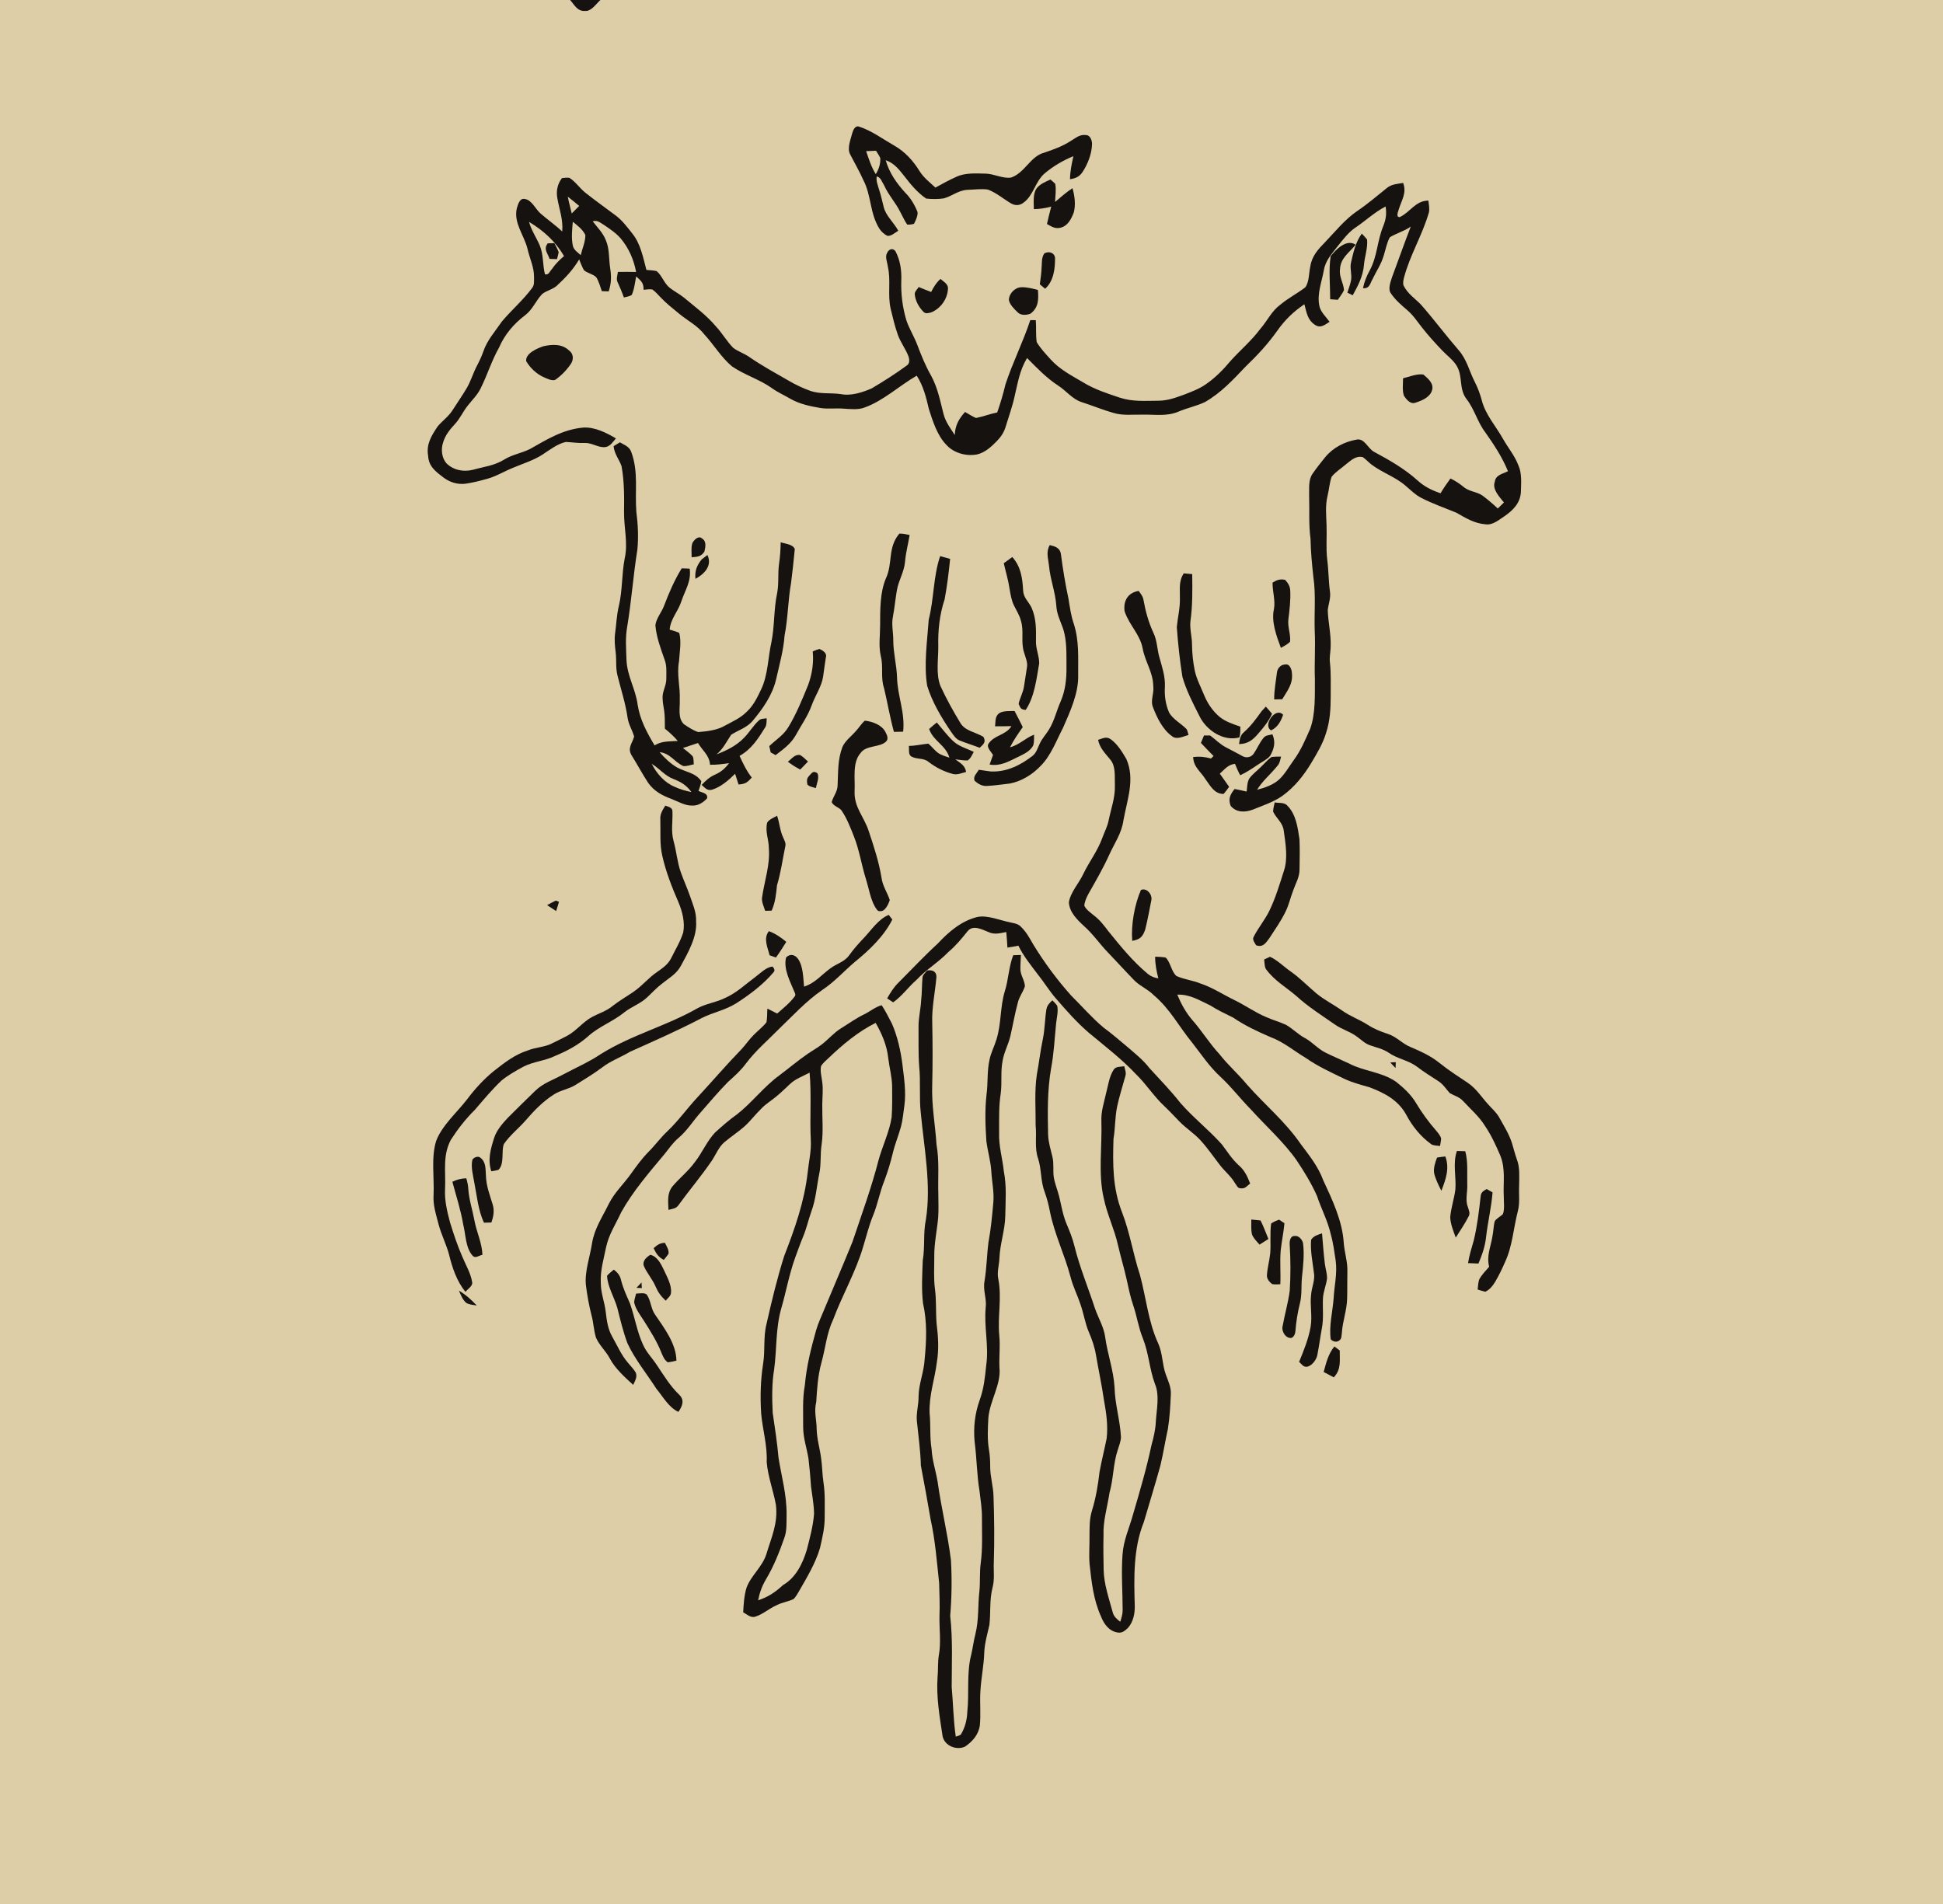 <?xml version="1.0" encoding="UTF-8" standalone="no"?>
<!DOCTYPE svg PUBLIC "-//W3C//DTD SVG 1.1//EN" "http://www.w3.org/Graphics/SVG/1.1/DTD/svg11.dtd">
<svg xmlns="http://www.w3.org/2000/svg" version="1.1" viewBox="0 0 1010 990" width="1010.0pt" height="990.0pt">
<path d="M 0.00 0.00 L 296.33 0.00 C 298.57 2.50 300.10 5.99 304.02 5.69 C 307.35 6.11 309.90 1.95 312.12 0.00 L 1010.00 0.00 L 1010.00 990.00 L 0.00 990.00 L 0.00 0.00 Z" fill="#ddcea7" />
<path d="M 296.33 0.00 L 312.12 0.00 C 309.90 1.95 307.35 6.11 304.02 5.69 C 300.10 5.99 298.57 2.50 296.33 0.00 Z" fill="#16120f" />
<path d="M 446.73 65.89 C 453.11 67.95 458.99 72.35 464.79 75.65 C 470.36 78.82 474.63 83.49 477.97 88.91 C 480.20 92.47 483.24 94.71 486.25 97.53 C 489.83 95.54 493.44 93.55 497.18 91.89 C 501.82 89.74 507.27 90.17 512.28 90.26 C 516.69 90.30 521.32 93.02 525.61 92.29 C 532.82 89.78 535.56 81.30 542.70 79.40 C 547.52 77.77 552.23 76.11 556.53 73.31 C 559.21 71.75 561.25 69.72 564.59 70.23 C 566.78 70.26 567.71 73.17 567.65 74.98 C 567.51 80.04 565.43 85.33 562.65 89.53 C 560.98 91.97 559.06 92.70 556.20 93.18 C 556.26 89.09 557.06 85.16 557.98 81.19 C 552.69 83.35 547.51 86.36 543.14 90.05 C 538.17 94.14 537.25 101.62 532.09 105.31 C 530.18 106.86 527.75 107.02 525.64 105.78 C 521.87 103.63 517.92 100.16 513.46 98.53 C 510.05 98.06 506.43 98.58 502.98 98.68 C 498.11 98.91 495.02 101.91 490.62 103.13 C 487.95 103.57 484.13 103.56 481.43 103.22 C 477.09 100.32 473.40 95.89 470.24 91.77 C 467.38 88.22 464.94 84.82 460.40 83.29 C 462.28 89.92 466.13 95.35 470.74 100.37 C 473.47 103.09 475.58 106.71 476.96 110.28 C 477.13 112.26 476.00 114.60 475.11 116.34 C 473.97 116.71 472.78 116.82 471.58 116.75 C 470.17 114.72 469.16 112.39 467.98 110.22 C 465.57 105.31 461.80 101.37 459.58 96.34 C 458.52 94.80 457.81 91.98 455.72 91.76 C 455.33 94.13 456.37 96.49 457.03 98.77 C 457.98 101.60 458.55 104.52 459.31 107.40 C 460.37 112.14 464.52 115.49 466.94 119.95 C 465.30 120.91 463.28 122.85 461.29 122.61 C 459.64 121.83 458.23 120.46 457.18 118.99 C 452.04 110.81 453.07 101.83 448.76 93.58 C 446.74 89.02 444.22 84.74 441.95 80.31 C 440.21 77.12 442.17 72.64 442.96 69.38 C 443.44 67.71 444.49 64.95 446.73 65.89 Z" fill="#16120f" />
<path d="M 450.23 78.58 C 451.94 78.50 453.65 78.43 455.37 78.36 C 456.14 79.61 457.01 80.85 457.59 82.20 C 457.76 85.08 456.80 88.11 455.23 90.51 C 452.94 86.89 451.61 82.60 450.23 78.58 Z" fill="#ddcea7" />
<path d="M 292.07 92.63 C 293.40 92.39 294.71 92.32 295.98 92.43 C 299.23 94.49 301.47 98.01 304.53 100.39 C 309.63 104.39 314.90 108.18 320.10 112.06 C 323.44 114.54 326.07 118.09 328.64 121.34 C 332.96 126.63 334.29 133.81 336.01 140.32 C 337.77 140.51 339.62 140.51 341.34 140.95 C 344.12 143.22 345.30 147.47 348.21 149.68 C 350.51 151.46 353.12 152.79 355.40 154.61 C 361.28 159.52 367.29 163.90 372.26 169.81 C 375.47 173.28 377.84 177.47 381.13 180.83 C 383.64 182.73 386.79 183.69 389.39 185.51 C 395.98 190.09 402.96 193.86 409.90 197.87 C 413.54 200.00 417.38 201.83 421.35 203.24 C 426.32 204.93 431.53 204.13 436.95 204.86 C 442.30 205.95 448.25 204.04 453.12 201.90 C 459.19 198.33 465.55 194.27 471.22 190.11 C 472.91 189.08 472.81 187.19 472.33 185.50 C 470.88 181.50 468.13 178.05 466.68 173.97 C 465.14 169.60 464.08 165.05 462.99 160.56 C 461.29 153.12 463.19 146.07 461.52 138.61 C 461.28 136.42 459.87 133.44 461.17 131.46 C 461.98 129.54 463.97 128.73 465.44 130.54 C 467.99 135.33 468.72 140.60 468.50 145.99 C 468.28 152.90 469.15 159.77 471.11 166.41 C 472.60 170.89 475.20 174.95 476.86 179.39 C 478.92 184.82 481.06 190.14 483.95 195.19 C 487.45 201.58 488.65 208.18 490.43 215.09 C 491.51 219.40 493.97 222.49 496.30 226.14 C 496.51 221.18 498.39 217.77 501.65 214.16 C 503.53 215.21 505.36 216.47 507.35 217.30 C 511.05 216.55 514.63 215.17 518.36 214.42 C 520.07 209.57 521.48 204.72 522.69 199.72 C 526.43 188.34 531.83 177.75 535.56 166.41 C 536.51 166.42 537.46 166.43 538.41 166.44 C 538.76 170.21 538.32 174.13 538.90 177.84 C 540.84 181.14 543.62 184.03 546.17 186.87 C 550.92 192.13 557.03 195.23 563.06 198.79 C 568.83 202.36 575.60 204.56 582.02 206.70 C 588.74 208.92 595.10 208.35 602.05 208.32 C 606.83 208.32 611.03 206.79 615.46 205.17 C 619.45 203.61 623.33 202.22 626.86 199.74 C 631.73 196.37 635.86 192.19 639.64 187.65 C 644.69 182.01 650.47 177.22 655.03 171.09 C 658.99 166.52 660.88 161.86 665.54 158.38 C 669.59 155.01 674.27 152.59 678.44 149.44 C 680.60 146.70 680.34 141.77 681.13 138.45 C 681.93 133.09 685.22 129.55 688.85 125.84 C 694.07 120.39 699.18 113.95 705.74 109.53 C 711.11 105.91 715.89 101.73 720.90 97.75 C 723.35 95.72 726.36 95.60 729.38 95.10 C 731.30 100.27 728.68 103.85 727.17 108.63 C 726.90 109.84 725.35 112.86 727.59 112.88 C 733.36 110.09 735.58 104.44 742.49 104.26 C 742.72 106.24 743.19 108.45 742.77 110.42 C 739.31 122.39 732.88 132.59 729.75 144.58 C 729.49 145.78 729.15 147.28 729.61 148.45 C 731.74 152.75 735.46 155.07 738.65 158.37 C 745.39 166.04 751.45 174.22 758.14 181.93 C 762.58 186.98 763.65 192.78 766.64 198.60 C 768.21 201.66 769.34 204.78 770.25 208.09 C 772.13 215.51 777.48 221.41 781.20 227.99 C 783.87 232.81 787.35 236.76 789.32 242.00 C 791.20 246.16 790.69 251.51 790.58 256.01 C 790.15 261.61 786.48 265.30 782.10 268.32 C 779.15 270.24 775.93 273.12 772.20 272.56 C 766.32 272.09 761.95 269.32 757.01 266.52 C 750.84 263.97 744.54 261.80 738.58 258.71 C 735.52 257.08 733.24 254.70 730.61 252.50 C 725.40 247.92 718.35 245.67 712.73 241.35 C 711.25 240.18 709.97 238.72 708.42 237.64 C 704.65 236.76 702.21 239.44 699.48 241.51 C 697.09 243.58 694.14 245.39 692.18 247.89 C 691.10 251.00 690.89 254.46 690.10 257.67 C 688.83 262.88 689.40 267.73 689.56 273.00 C 689.79 279.09 689.19 284.95 689.92 291.03 C 690.64 296.50 690.58 302.02 691.33 307.50 C 691.83 310.96 690.58 313.81 690.18 317.16 C 690.37 323.37 691.93 329.66 691.70 336.01 C 691.67 338.86 690.98 341.54 691.31 344.31 C 691.96 350.26 691.68 355.99 691.72 362.03 C 691.71 368.54 691.37 374.78 689.32 381.02 C 687.60 386.74 684.57 391.65 681.54 396.76 C 677.56 403.34 672.85 409.21 666.58 413.75 C 662.10 416.90 656.45 418.76 651.38 420.82 C 647.39 422.40 642.70 422.53 639.73 418.94 C 638.32 415.33 639.46 412.97 641.79 410.15 C 643.88 410.56 645.95 411.01 648.02 411.50 C 648.33 409.32 648.24 406.59 649.43 404.68 C 650.98 402.55 653.23 400.85 655.11 399.01 C 657.06 397.20 658.83 395.01 661.01 393.50 C 662.64 393.35 664.28 393.29 665.92 393.32 C 665.45 395.05 665.30 396.69 664.06 398.08 C 660.54 402.49 656.42 405.70 653.45 410.56 C 657.54 409.49 661.89 408.04 665.05 405.09 C 667.94 402.34 670.07 398.54 672.41 395.29 C 676.09 390.34 678.64 384.38 681.10 378.73 C 683.92 370.84 683.43 361.29 683.50 353.00 C 683.18 344.66 683.84 336.33 683.41 327.99 C 683.09 318.76 684.07 309.18 682.73 300.16 C 681.99 293.46 681.37 286.80 681.23 280.06 C 680.22 272.69 680.76 265.43 680.51 258.00 C 680.65 254.05 679.93 249.61 682.33 246.21 C 684.36 243.29 686.58 240.47 688.82 237.71 C 692.92 232.73 698.83 229.64 705.13 228.54 C 709.23 227.62 710.99 233.09 714.19 234.85 C 722.30 239.23 730.20 243.71 737.08 249.94 C 740.48 253.03 744.50 254.98 748.82 256.42 C 750.39 253.76 752.15 251.23 753.97 248.74 C 756.49 249.92 758.66 251.39 760.81 253.14 C 763.93 255.77 767.92 255.50 771.02 257.93 C 773.64 259.94 776.18 262.06 778.56 264.35 C 779.63 263.30 780.70 262.26 781.77 261.22 C 779.53 258.41 775.54 254.36 777.01 250.45 C 777.51 246.79 781.09 246.42 783.86 244.96 C 780.96 237.81 776.55 231.07 772.10 224.79 C 768.00 219.44 766.51 212.85 762.36 207.50 C 758.19 202.03 760.54 196.04 757.33 190.38 C 755.54 187.24 752.25 184.89 749.75 182.27 C 746.15 178.47 742.64 174.67 739.41 170.55 C 736.84 167.35 734.85 164.12 731.72 161.42 C 728.40 158.53 725.19 155.89 722.76 152.13 C 721.49 149.92 722.92 146.29 723.62 144.04 C 726.90 135.31 729.96 126.48 733.34 117.79 C 729.96 120.21 725.90 121.21 722.44 123.36 C 720.86 126.27 720.26 129.81 719.25 132.95 C 717.93 137.42 715.49 140.85 713.52 145.01 C 712.08 147.45 712.06 150.07 708.50 149.83 C 709.19 146.41 710.43 143.43 712.10 140.39 C 716.04 132.96 715.84 125.23 719.08 117.42 C 720.51 113.84 720.80 111.11 720.27 107.34 C 714.39 110.37 709.75 114.88 704.29 118.51 C 700.92 120.84 698.22 124.43 695.65 127.60 C 692.46 131.82 689.00 135.20 688.12 140.65 C 686.99 146.80 684.65 152.56 685.74 158.58 C 686.18 161.95 689.21 164.61 691.14 167.28 C 688.67 168.86 686.37 170.88 683.46 168.81 C 679.56 166.19 679.17 162.34 678.04 158.16 C 672.51 161.87 667.81 166.40 664.00 171.87 C 659.18 178.68 653.54 184.78 647.52 190.54 C 640.87 197.51 634.82 204.14 626.33 209.03 C 621.93 211.10 617.10 212.07 612.62 213.98 C 606.37 216.59 600.59 215.41 594.00 215.55 C 588.69 215.43 583.84 216.17 578.80 214.66 C 573.21 213.09 567.84 210.83 562.30 209.06 C 557.37 207.49 554.45 203.29 549.89 200.34 C 543.82 196.35 538.96 191.24 533.89 186.12 C 530.06 192.39 529.07 199.01 527.41 206.03 C 526.26 211.33 524.38 216.44 522.81 221.66 C 521.93 224.65 520.41 227.02 518.25 229.23 C 515.33 232.22 511.97 235.36 507.76 236.26 C 502.16 237.28 495.67 235.50 491.84 231.15 C 487.17 226.33 484.87 218.95 482.85 212.68 C 481.44 206.56 479.97 200.64 476.53 195.29 C 467.35 200.59 459.19 208.36 449.40 211.85 C 446.07 213.17 441.82 212.63 438.31 212.42 C 434.19 212.11 430.41 212.74 426.33 212.08 C 421.08 211.18 415.51 210.01 410.87 207.32 C 407.62 205.40 404.26 203.96 401.21 201.75 C 394.84 197.21 386.94 194.90 380.52 190.47 C 374.95 185.87 371.07 179.18 366.11 173.83 C 362.43 169.13 357.52 166.80 353.02 163.08 C 349.69 160.32 346.38 157.77 343.41 154.61 C 342.01 153.22 340.69 151.54 339.03 150.46 C 337.57 150.25 336.01 150.52 334.54 150.64 C 334.64 147.00 333.17 145.96 330.70 143.70 C 330.04 146.88 329.74 150.45 328.34 153.41 C 327.03 154.08 325.70 154.31 324.29 154.64 C 323.41 151.99 322.28 149.47 321.14 146.94 C 320.17 145.05 320.93 143.32 321.22 141.35 C 324.37 141.28 327.51 141.35 330.66 141.38 C 329.47 135.04 326.91 129.10 322.79 124.12 C 320.38 121.26 317.14 119.09 314.06 117.00 C 312.07 115.84 310.57 114.26 308.10 115.06 C 310.63 118.36 313.35 120.93 314.92 124.85 C 316.97 129.65 316.35 134.29 317.23 139.76 C 317.86 143.99 317.74 147.41 316.41 151.48 C 315.22 151.44 314.03 151.40 312.84 151.36 C 311.99 148.96 311.30 146.31 309.95 144.14 C 308.30 142.44 305.44 142.05 303.60 140.53 C 302.52 138.78 301.87 136.74 301.05 134.86 C 297.95 140.12 293.94 144.40 289.48 148.51 C 287.26 150.51 284.09 151.05 281.86 152.82 C 278.47 156.33 277.01 160.78 272.99 163.86 C 267.07 168.34 262.35 173.87 259.39 180.73 C 255.55 187.51 253.32 194.93 249.86 201.87 C 248.11 205.44 245.48 207.86 243.08 210.94 C 240.64 214.00 239.16 217.57 236.46 220.46 C 233.80 223.35 231.42 226.25 230.30 230.11 C 229.14 233.64 229.61 238.07 232.12 240.91 C 235.78 244.45 241.00 245.46 245.86 244.21 C 251.63 242.60 256.95 242.09 262.11 238.90 C 266.35 236.25 271.21 235.61 275.60 233.36 C 284.58 228.29 292.67 223.21 303.28 222.27 C 309.12 221.91 315.27 225.00 320.17 227.90 C 318.65 229.61 317.32 231.95 314.88 232.38 C 311.26 232.99 307.91 230.19 304.22 230.29 C 300.82 230.44 297.53 229.93 294.16 229.75 C 289.87 230.65 285.71 233.90 282.09 236.25 C 277.57 239.26 271.90 240.97 266.86 243.11 C 262.25 244.92 258.21 247.52 253.40 248.87 C 249.63 249.94 245.77 250.93 241.89 251.47 C 237.84 251.95 234.01 250.76 230.73 248.40 C 226.67 245.27 222.82 242.61 222.55 236.97 C 221.47 230.94 224.32 226.40 227.52 221.65 C 230.01 218.70 233.08 216.62 235.20 213.30 C 237.65 209.45 240.28 205.71 242.60 201.78 C 244.79 198.04 245.90 193.98 247.92 190.16 C 249.19 187.74 250.35 185.27 251.26 182.68 C 253.16 176.93 257.47 172.16 260.97 167.03 C 265.95 161.14 271.98 155.96 276.58 149.74 C 277.93 148.06 277.53 146.05 277.60 144.02 C 277.66 138.91 275.37 134.52 274.18 129.27 C 272.44 122.26 266.93 115.91 268.63 108.38 C 269.20 106.42 270.16 102.68 272.90 103.47 C 276.38 103.90 278.46 108.84 280.99 111.00 C 284.65 114.21 288.69 116.97 292.24 120.35 C 292.83 114.12 290.67 108.78 289.67 102.77 C 289.06 99.08 289.84 95.64 292.07 92.63 Z" fill="#16120f" />
<path d="M 546.00 93.33 C 546.91 94.02 547.76 94.77 548.54 95.59 C 549.11 98.60 548.55 101.94 548.44 104.99 C 551.42 102.53 554.21 99.92 557.50 97.84 C 558.64 101.81 559.24 106.41 558.17 110.45 C 556.82 113.99 554.98 117.63 550.91 118.46 C 548.24 118.97 546.42 117.67 544.22 116.44 C 544.93 113.42 545.65 110.39 546.45 107.39 C 543.41 108.23 540.58 108.66 537.41 108.72 C 537.40 105.37 536.84 101.04 538.73 98.09 C 540.35 95.79 543.52 94.45 546.00 93.33 Z" fill="#16120f" />
<path d="M 295.14 102.25 C 297.16 103.76 299.12 105.43 301.07 107.05 C 299.78 108.35 298.49 109.65 297.20 110.96 C 296.50 108.06 295.71 105.17 295.14 102.25 Z" fill="#ddcea7" />
<path d="M 274.99 115.36 C 282.43 119.78 288.83 125.58 293.18 133.13 C 290.80 135.15 288.63 137.32 286.86 139.90 C 285.70 141.11 285.27 143.11 283.27 142.58 C 282.00 137.60 282.61 132.51 280.56 127.56 C 278.76 123.42 276.23 119.77 274.99 115.36 Z" fill="#ddcea7" />
<path d="M 297.75 115.30 C 300.21 117.24 302.86 119.26 304.27 122.14 C 304.35 125.57 302.67 129.28 301.86 132.63 C 300.33 131.24 298.34 129.99 297.80 127.89 C 296.91 123.87 297.39 119.37 297.75 115.30 Z" fill="#ddcea7" />
<path d="M 707.87 121.45 C 708.84 122.42 709.76 123.44 710.63 124.50 C 711.09 128.85 709.34 133.43 709.00 137.80 C 708.50 143.62 705.93 148.50 703.16 153.51 C 702.24 153.05 701.31 152.59 700.39 152.14 C 701.08 150.00 701.88 147.84 702.31 145.64 C 702.82 142.61 701.58 139.39 702.28 136.47 C 703.55 131.13 704.58 126.00 707.87 121.45 Z" fill="#16120f" />
<path d="M 284.74 126.49 C 285.89 126.46 287.03 126.43 288.18 126.41 C 288.95 127.94 289.81 129.46 290.41 131.06 C 290.18 132.29 289.89 133.51 289.53 134.71 C 288.25 134.67 286.96 134.63 285.68 134.58 C 284.67 131.52 282.34 129.55 284.74 126.49 Z" fill="#16120f" />
<path d="M 704.69 127.21 C 701.34 131.36 696.73 134.20 696.55 140.04 C 696.03 144.05 698.38 147.08 698.63 150.84 C 697.78 152.61 696.54 154.24 695.42 155.85 C 694.10 155.75 692.78 155.66 691.45 155.56 C 691.46 148.18 690.59 140.44 691.70 133.15 C 694.49 129.66 699.90 124.06 704.69 127.21 Z" fill="#16120f" />
<path d="M 548.43 134.00 C 548.48 139.57 547.73 146.21 543.26 150.10 C 542.35 149.32 541.43 148.56 540.51 147.79 C 540.91 144.87 541.34 141.96 541.44 139.00 C 541.66 136.39 541.34 134.09 542.81 131.77 C 545.05 130.48 548.00 131.15 548.43 134.00 Z" fill="#16120f" />
<path d="M 488.90 145.00 C 490.46 146.48 492.99 147.62 492.76 150.12 C 492.53 155.42 488.97 160.40 484.05 162.40 C 482.57 162.75 481.10 163.33 479.93 162.00 C 477.60 159.63 475.77 156.32 475.51 152.97 C 475.38 151.60 476.89 150.34 477.54 149.20 C 479.69 150.08 481.83 150.98 484.02 151.79 C 485.31 149.23 486.72 146.91 488.90 145.00 Z" fill="#16120f" />
<path d="M 531.03 149.32 C 533.95 149.25 536.73 150.01 539.52 150.72 C 539.92 155.59 539.90 159.90 535.64 163.08 C 533.51 163.86 530.54 164.11 528.87 162.23 C 527.13 160.57 524.91 158.39 524.43 155.96 C 524.49 152.57 527.60 149.35 531.03 149.32 Z" fill="#16120f" />
<path d="M 282.57 179.96 C 287.19 178.97 292.15 178.69 295.80 182.20 C 298.09 183.79 298.27 186.79 296.84 189.02 C 294.74 192.22 291.67 195.38 288.50 197.53 C 286.60 198.00 284.42 196.86 282.72 196.11 C 278.98 194.54 275.50 191.17 273.51 187.73 C 273.08 183.63 279.43 181.00 282.57 179.96 Z" fill="#16120f" />
<path d="M 739.89 194.70 C 742.27 196.78 745.48 199.30 744.39 202.88 C 743.42 206.45 739.00 208.37 735.76 209.33 C 733.23 210.39 731.00 207.59 729.78 205.73 C 728.83 202.95 729.34 199.55 729.33 196.64 C 732.59 195.87 736.55 194.18 739.89 194.70 Z" fill="#16120f" />
<path d="M 322.23 229.94 C 324.66 231.41 327.16 232.11 328.17 235.03 C 331.98 245.49 329.94 255.02 330.78 266.03 C 331.62 272.52 331.95 279.18 331.32 285.70 C 329.18 299.01 328.25 312.47 326.03 325.78 C 324.96 331.63 325.50 337.09 325.65 343.00 C 326.00 351.55 330.38 358.09 331.47 366.41 C 332.68 374.21 336.28 380.82 340.26 387.49 C 344.18 385.07 347.95 385.53 352.32 385.18 C 350.29 382.81 348.03 380.74 345.61 378.79 C 345.59 375.62 345.67 372.27 345.20 369.13 C 344.78 366.44 344.19 363.84 344.51 361.08 C 345.02 358.14 346.41 355.75 346.36 352.67 C 346.37 349.45 346.65 346.26 345.57 343.21 C 343.54 337.41 341.16 331.17 340.68 325.01 C 341.09 321.51 343.94 318.25 345.18 314.93 C 347.74 308.19 350.57 301.61 354.36 295.45 C 355.74 295.50 357.12 295.55 358.50 295.60 C 359.46 302.21 356.14 306.69 354.15 312.68 C 352.35 318.16 348.61 321.58 348.10 327.31 C 349.75 327.84 351.52 328.24 353.08 329.01 C 354.32 333.60 353.24 339.13 352.96 343.84 C 351.68 350.70 353.67 357.02 353.35 363.91 C 353.54 368.09 352.18 373.24 355.51 376.48 C 357.78 377.99 360.33 379.74 362.93 380.56 C 367.64 380.21 372.85 379.58 376.97 377.16 C 380.94 375.00 384.78 373.36 388.05 370.12 C 391.65 366.82 393.61 362.66 395.68 358.32 C 399.27 350.82 399.24 341.51 400.99 333.84 C 402.71 325.39 402.15 316.80 403.96 308.40 C 404.96 303.25 404.24 298.18 404.97 293.05 C 405.51 289.36 405.76 285.63 405.81 281.90 C 408.14 282.73 412.16 282.87 413.14 285.44 C 412.57 291.25 411.98 297.14 411.22 302.94 C 409.60 312.05 409.63 321.27 407.83 330.37 C 407.28 338.17 405.12 345.57 403.43 353.17 C 401.43 361.57 396.47 368.49 391.02 375.02 C 387.83 378.49 383.80 379.54 380.04 381.98 C 377.66 385.60 375.90 389.28 372.49 392.16 C 377.78 390.09 382.65 387.77 386.67 383.64 C 389.52 380.80 391.54 377.17 394.50 374.50 C 395.54 373.49 397.17 373.65 398.54 373.39 C 398.42 374.84 398.62 376.71 397.84 377.99 C 394.19 383.88 390.67 389.47 384.43 392.95 C 386.25 396.92 388.05 400.73 390.77 404.20 C 388.51 406.78 387.43 407.56 383.91 407.83 C 383.28 405.98 382.69 404.12 382.12 402.25 C 378.78 405.58 374.56 409.25 369.98 410.57 C 367.43 411.12 366.47 409.50 364.74 408.04 C 366.81 405.82 368.89 403.89 371.72 402.68 C 374.91 401.25 376.88 399.52 378.98 396.73 C 375.69 397.20 372.43 397.64 369.09 397.56 C 368.73 392.56 365.24 390.30 362.82 386.26 C 360.22 387.12 357.61 387.97 355.01 388.84 C 356.66 390.23 358.54 391.48 359.99 393.08 C 360.72 394.22 360.46 396.02 360.65 397.34 C 358.89 397.65 356.94 398.45 355.15 398.22 C 350.41 396.02 348.43 391.61 342.86 391.01 C 345.45 394.02 348.44 396.90 351.88 398.93 C 356.28 401.35 361.46 401.64 364.55 406.09 C 364.32 407.80 363.66 409.51 363.10 411.14 C 365.00 412.20 368.03 412.16 367.57 415.01 C 365.65 417.08 362.98 418.91 360.04 418.77 C 356.22 418.97 352.57 416.70 349.05 415.33 C 344.21 413.56 340.01 411.29 336.96 407.01 C 333.91 402.38 331.32 397.43 328.36 392.73 C 325.99 388.84 328.62 386.58 329.63 382.92 C 328.71 379.53 326.72 376.67 326.23 373.08 C 325.15 365.66 322.86 358.65 321.04 351.41 C 319.92 347.22 320.57 343.43 320.03 339.05 C 319.63 335.81 319.31 332.62 319.72 329.36 C 320.41 324.54 320.53 319.72 321.70 314.97 C 323.62 306.81 323.13 298.56 324.73 290.30 C 326.52 282.24 324.32 274.72 324.38 266.03 C 324.51 258.01 324.51 250.23 323.08 242.29 C 321.77 238.69 319.33 235.95 318.96 231.94 C 320.05 231.27 321.14 230.61 322.23 229.94 Z" fill="#16120f" />
<path d="M 467.51 277.39 C 469.32 277.33 471.09 277.76 472.84 278.12 C 472.10 282.77 470.84 287.27 470.46 291.98 C 469.99 297.41 467.12 301.59 466.21 306.89 C 465.42 311.37 465.04 315.91 464.18 320.39 C 463.29 324.74 464.37 328.62 464.34 332.98 C 464.35 339.40 466.07 345.62 466.29 352.05 C 466.50 361.82 470.59 370.43 469.46 380.36 C 467.86 380.39 466.27 380.43 464.68 380.47 C 462.61 372.95 461.34 365.32 459.55 357.76 C 457.64 352.21 459.31 346.73 457.85 341.07 C 456.63 335.58 457.51 330.58 457.50 325.02 C 457.53 317.23 457.38 308.03 460.48 300.74 C 464.22 292.78 461.27 284.76 467.51 277.39 Z" fill="#16120f" />
<path d="M 364.82 279.85 C 367.39 281.34 366.73 284.37 366.15 286.77 C 364.40 289.44 362.45 289.46 359.51 289.69 C 359.56 287.33 359.15 284.61 359.90 282.35 C 360.67 280.77 363.08 278.26 364.82 279.85 Z" fill="#16120f" />
<path d="M 545.68 283.37 C 548.43 284.01 551.02 284.79 551.47 288.00 C 552.48 295.76 553.74 303.49 555.39 311.15 C 556.14 315.56 556.66 319.95 558.15 324.21 C 561.05 333.26 560.38 341.71 560.45 351.04 C 560.69 360.39 556.25 369.95 552.56 378.39 C 549.12 384.99 546.27 392.81 541.05 398.04 C 536.82 402.56 531.06 406.15 524.95 407.32 C 520.98 407.73 517.02 408.40 513.04 408.57 C 510.49 408.77 508.45 407.50 506.61 405.89 C 505.70 403.56 507.75 402.08 508.78 400.16 C 510.90 400.45 513.01 400.82 515.14 401.07 C 523.45 401.36 530.51 397.78 536.90 392.81 C 538.79 391.19 539.47 388.67 540.52 386.49 C 541.65 383.95 543.73 381.80 545.19 379.39 C 548.11 374.73 549.06 369.78 551.36 364.61 C 553.77 359.00 554.43 353.05 554.37 346.99 C 554.29 340.14 554.74 332.90 552.44 326.31 C 551.01 322.47 549.28 318.95 549.08 314.78 C 548.57 307.70 545.91 301.12 545.29 294.09 C 544.90 290.23 543.59 287.03 545.68 283.37 Z" fill="#16120f" />
<path d="M 367.73 288.51 C 370.39 294.13 366.10 298.40 361.51 300.92 C 361.07 296.86 362.21 293.92 364.75 290.80 C 365.73 290.03 366.73 289.27 367.73 288.51 Z" fill="#16120f" />
<path d="M 488.70 289.11 C 490.44 289.56 492.17 290.03 493.89 290.54 C 493.18 297.53 492.33 304.67 491.03 311.57 C 488.39 319.48 487.53 327.70 487.74 336.00 C 487.80 342.54 486.41 350.43 488.85 356.61 C 491.90 363.23 495.46 369.67 499.25 375.89 C 501.71 380.04 507.28 380.65 511.15 383.03 C 512.77 385.69 511.15 386.99 509.26 388.74 C 505.89 387.44 502.43 386.38 499.08 385.05 C 496.84 384.25 495.71 382.25 494.38 380.42 C 489.40 373.10 484.61 365.08 481.98 356.59 C 480.13 345.71 482.01 333.14 482.77 322.09 C 485.52 311.31 485.12 299.58 488.70 289.11 Z" fill="#16120f" />
<path d="M 526.20 289.57 C 530.70 294.56 531.49 300.58 531.84 307.03 C 532.06 310.87 534.69 312.68 536.26 315.99 C 538.69 321.61 538.58 327.10 538.51 333.06 C 538.32 337.13 540.23 340.91 540.19 344.88 C 538.81 352.75 537.77 362.27 533.17 369.06 C 530.57 368.84 530.41 368.07 529.50 365.87 C 530.15 362.79 531.82 360.06 532.28 356.89 C 532.76 353.45 533.41 350.04 533.87 346.60 C 534.23 344.24 533.02 341.64 532.39 339.37 C 530.48 333.89 532.40 328.41 530.72 322.79 C 529.99 319.84 528.41 317.50 527.10 314.81 C 525.74 312.07 525.28 308.92 524.75 305.92 C 524.10 301.44 522.77 297.21 521.78 292.79 C 523.25 291.70 524.72 290.63 526.20 289.57 Z" fill="#16120f" />
<path d="M 615.34 298.06 C 616.80 298.19 618.27 298.32 619.73 298.45 C 619.84 306.63 619.94 314.95 618.79 323.07 C 618.38 327.01 619.62 331.00 619.63 335.00 C 619.67 339.58 620.14 344.12 621.05 348.60 C 621.99 353.00 624.24 357.21 625.93 361.38 C 627.74 365.79 630.45 369.76 634.14 372.81 C 637.24 375.27 641.09 376.45 644.76 377.76 C 644.74 379.68 644.83 381.50 644.23 383.36 C 635.90 385.56 627.08 379.65 623.50 372.27 C 620.22 365.80 616.59 358.80 614.62 351.80 C 613.28 343.20 612.33 334.65 611.72 325.98 C 612.20 320.92 613.45 316.19 613.33 311.02 C 613.43 306.33 612.59 302.22 615.34 298.06 Z" fill="#16120f" />
<path d="M 668.02 301.44 C 669.49 302.99 670.61 304.80 670.68 306.99 C 670.94 312.06 670.33 316.99 669.72 322.01 C 669.24 326.02 671.05 329.76 670.57 333.65 C 669.28 334.97 667.42 335.88 665.83 336.80 C 663.56 330.72 660.72 323.11 662.22 316.60 C 663.04 312.06 661.44 307.69 661.50 302.87 C 663.68 301.51 665.43 300.85 668.02 301.44 Z" fill="#16120f" />
<path d="M 591.91 307.20 C 593.03 308.73 594.17 310.11 594.44 312.05 C 595.47 317.83 597.03 323.48 599.50 328.82 C 601.56 333.05 601.41 337.34 602.69 341.78 C 604.10 346.88 605.73 351.50 605.53 356.88 C 605.23 361.56 605.85 366.16 607.74 370.48 C 609.71 373.95 614.18 376.27 616.86 379.12 C 617.34 380.03 617.52 381.12 617.80 382.11 C 615.11 382.75 611.68 384.77 609.19 382.68 C 604.46 379.33 601.47 373.21 599.43 367.92 C 597.79 364.11 599.99 360.94 599.49 356.63 C 599.32 349.29 595.26 344.07 593.97 337.10 C 592.57 329.68 587.06 325.12 584.60 317.84 C 583.79 312.45 586.29 308.05 591.91 307.20 Z" fill="#16120f" />
<path d="M 425.98 337.36 C 427.71 338.12 430.05 339.57 429.29 341.78 C 428.73 345.08 428.38 348.40 427.87 351.70 C 427.10 356.90 423.81 361.47 421.96 366.58 C 419.88 372.38 416.42 377.03 413.50 382.43 C 410.92 386.87 407.13 389.50 403.16 392.55 C 402.31 392.08 401.47 391.61 400.62 391.14 C 400.37 390.04 400.12 388.95 399.87 387.86 C 403.50 384.43 407.37 382.10 409.80 377.99 C 413.91 371.26 417.05 363.52 420.03 356.24 C 422.11 350.60 423.07 344.63 422.47 338.63 C 423.62 338.11 424.79 337.69 425.98 337.36 Z" fill="#16120f" />
<path d="M 667.99 345.45 C 670.46 344.88 671.52 348.15 671.56 350.06 C 672.17 355.53 669.14 359.09 666.54 363.50 C 665.14 363.53 663.74 363.57 662.34 363.59 C 662.32 358.77 663.22 354.11 663.82 349.33 C 664.17 347.26 665.82 345.49 667.99 345.45 Z" fill="#16120f" />
<path d="M 527.37 369.61 C 528.88 372.36 530.24 375.18 531.64 377.99 C 529.27 381.39 526.89 384.74 525.03 388.47 C 529.86 387.26 533.00 383.66 537.52 381.92 C 537.47 383.70 537.62 385.64 537.14 387.36 C 535.54 390.71 531.88 392.12 528.77 393.70 C 524.03 395.97 519.87 398.42 514.41 397.44 C 514.99 395.78 515.58 394.13 516.18 392.48 C 515.34 390.96 512.75 388.58 513.76 386.77 C 516.80 381.98 522.66 382.40 525.78 377.48 C 522.94 377.50 520.10 377.62 517.26 377.57 C 517.58 374.96 517.08 372.39 519.52 370.67 C 521.75 369.41 524.87 369.70 527.37 369.61 Z" fill="#16120f" />
<path d="M 657.99 367.33 C 659.10 368.55 660.18 369.79 661.23 371.07 C 659.51 374.90 656.93 378.07 654.19 381.20 C 651.37 384.56 648.73 386.75 644.07 386.81 C 644.44 384.32 644.63 382.26 646.69 380.56 C 650.30 377.36 652.97 373.67 655.75 369.78 C 656.49 368.96 657.23 368.14 657.99 367.33 Z" fill="#16120f" />
<path d="M 666.99 371.57 C 665.73 375.10 664.27 377.91 660.80 379.69 C 656.18 377.39 662.94 367.20 666.99 371.57 Z" fill="#16120f" />
<path d="M 449.58 374.64 C 453.44 375.07 458.40 376.83 460.27 380.54 C 461.05 382.06 462.08 384.14 460.54 385.54 C 457.23 388.68 450.24 387.29 447.35 391.45 C 442.91 396.45 444.60 404.91 444.23 411.21 C 443.89 419.80 449.16 424.50 451.61 432.15 C 454.27 440.13 456.89 448.06 458.24 456.38 C 458.81 460.64 461.24 463.95 462.52 467.91 C 461.80 470.04 460.05 474.17 457.23 473.64 C 456.13 473.90 455.36 472.09 454.81 471.36 C 452.41 467.15 451.66 461.83 450.19 457.18 C 447.75 449.46 446.79 442.10 443.80 434.61 C 442.01 430.07 440.08 425.07 437.25 421.07 C 435.96 419.67 432.83 418.77 432.35 416.90 C 433.21 413.75 435.40 411.58 435.41 408.09 C 435.73 401.27 435.41 395.01 437.85 388.46 C 439.19 385.17 442.70 382.63 444.98 379.95 C 446.56 378.25 447.80 376.12 449.58 374.64 Z" fill="#16120f" />
<path d="M 486.97 375.58 C 489.78 378.83 492.47 382.50 495.62 385.39 C 498.41 388.01 502.73 389.20 506.18 390.86 C 505.20 392.55 504.66 394.22 502.98 395.33 C 500.86 395.36 498.69 394.99 496.58 394.74 C 499.16 396.72 501.59 397.74 502.21 401.29 C 499.91 401.87 497.57 402.99 495.18 402.31 C 490.66 401.12 486.50 398.99 482.79 396.16 C 480.02 393.79 476.75 394.96 473.64 393.22 C 472.05 392.16 472.65 389.44 472.45 387.76 C 475.90 387.75 479.19 386.90 482.58 386.58 C 484.31 388.05 485.82 390.10 487.68 391.44 C 489.37 392.62 491.58 393.23 493.51 393.88 C 491.61 387.27 485.09 385.27 482.98 378.95 C 484.27 377.78 485.61 376.67 486.97 375.58 Z" fill="#16120f" />
<path d="M 625.87 382.33 C 626.93 382.32 627.99 382.33 629.05 382.34 C 631.89 384.47 634.18 386.92 637.38 388.57 C 640.20 390.03 643.01 391.51 645.79 393.03 C 647.77 394.20 650.36 393.75 651.67 391.81 C 653.44 389.30 654.66 386.19 656.69 383.73 C 657.92 382.06 659.60 382.29 661.43 381.73 C 663.18 385.97 662.35 389.20 660.17 393.01 C 658.57 394.86 656.08 396.00 654.07 397.38 C 651.03 399.43 648.04 401.47 644.68 403.01 C 643.62 401.09 642.77 399.10 641.96 397.07 C 638.36 397.48 636.60 399.95 634.07 402.18 C 635.68 404.47 637.33 406.73 638.91 409.03 C 637.99 410.30 637.09 411.58 636.03 412.74 C 631.18 412.71 629.18 408.52 626.67 405.14 C 624.11 400.98 620.38 398.81 620.23 393.53 C 623.59 393.17 626.27 393.43 629.51 394.32 C 629.95 393.89 630.39 393.45 630.82 393.02 C 628.60 390.77 626.40 388.51 624.24 386.20 C 624.79 384.91 625.33 383.62 625.87 382.33 Z" fill="#16120f" />
<path d="M 577.38 384.31 C 580.88 386.81 583.39 390.96 585.52 394.64 C 590.11 405.15 585.88 415.82 583.99 426.41 C 583.02 433.30 579.37 438.23 576.59 444.37 C 573.46 451.32 569.57 458.00 565.81 464.63 C 564.80 466.50 563.80 468.66 563.64 470.81 C 564.59 472.97 567.09 474.57 568.84 476.07 C 571.76 478.29 573.89 481.12 576.08 484.01 C 582.58 492.03 588.72 499.66 596.69 506.32 C 598.33 507.65 600.07 508.28 602.13 508.62 C 601.19 504.89 600.41 501.21 600.47 497.34 C 602.27 497.42 604.16 497.45 605.93 497.79 C 608.51 500.25 608.88 505.21 611.61 507.42 C 615.59 509.18 620.03 509.64 624.07 511.29 C 630.32 513.38 635.62 516.95 641.49 519.80 C 647.25 522.59 652.63 526.46 658.47 528.86 C 661.75 530.32 665.25 531.25 668.50 532.77 C 671.94 534.73 674.68 537.68 678.21 539.57 C 682.19 541.72 685.01 545.25 689.06 547.23 C 693.11 549.26 697.32 550.99 701.42 552.94 C 708.95 556.94 718.10 557.13 725.73 562.39 C 729.68 565.51 733.64 569.19 736.18 573.58 C 739.17 578.55 742.59 583.24 746.40 587.60 C 747.39 588.87 748.84 590.36 749.14 591.99 C 749.04 593.25 748.75 594.51 748.53 595.76 C 747.10 595.51 745.29 595.61 744.01 594.85 C 738.41 590.78 734.07 585.42 730.87 579.30 C 726.62 571.75 719.56 568.12 711.75 565.18 C 707.35 563.93 702.98 562.78 698.83 560.84 C 691.99 557.51 685.12 554.42 678.86 550.04 C 672.55 546.25 667.08 541.57 660.37 539.12 C 653.63 536.21 647.07 533.14 641.00 528.99 C 636.95 527.01 632.98 525.14 629.17 522.70 C 623.37 519.99 618.56 516.84 611.96 517.06 C 613.93 521.80 616.36 526.27 619.71 530.18 C 624.78 535.91 628.70 542.44 633.92 548.04 C 638.29 553.65 643.64 558.29 648.15 563.76 C 657.60 574.52 668.01 582.89 676.22 594.85 C 680.72 600.87 685.19 606.39 687.83 613.56 C 692.57 623.72 697.79 634.74 698.50 646.07 C 698.87 651.17 700.56 655.91 700.38 660.95 C 700.29 665.66 700.39 670.36 700.26 675.07 C 700.13 681.20 697.88 686.82 697.52 692.96 C 697.22 694.53 697.57 696.09 695.96 696.98 C 694.49 697.95 692.98 697.38 691.75 696.30 C 690.72 689.45 692.73 681.88 693.24 674.98 C 693.59 668.12 695.24 662.14 694.29 655.20 C 693.58 650.67 693.05 646.15 691.78 641.73 C 690.21 634.70 686.84 628.50 684.57 621.66 C 681.71 615.24 677.91 609.03 674.00 603.19 C 667.42 593.76 657.92 585.29 650.25 576.78 C 644.75 571.19 640.08 565.01 634.32 559.69 C 628.62 554.42 624.51 548.20 619.79 542.13 C 612.77 533.60 608.29 524.56 599.69 517.30 C 596.43 514.01 592.09 512.45 589.01 509.01 C 584.57 504.44 580.31 499.70 575.89 495.11 C 571.60 490.69 568.22 485.62 563.58 481.51 C 560.01 478.20 555.90 474.26 555.62 469.08 C 556.41 463.87 560.85 459.20 563.11 454.34 C 566.30 447.73 570.58 442.38 573.06 435.44 C 574.14 432.39 575.64 429.76 576.27 426.56 C 577.55 420.20 579.77 414.69 579.53 408.05 C 579.35 403.74 580.12 398.36 577.13 394.86 C 574.48 391.56 571.70 388.98 570.80 384.61 C 573.21 383.92 575.04 382.64 577.38 384.31 Z" fill="#16120f" />
<path d="M 415.90 392.49 C 417.41 393.37 418.72 394.72 420.01 395.90 C 418.68 397.30 417.33 398.68 415.98 400.05 C 413.68 398.89 411.61 397.56 409.56 396.00 C 411.49 394.51 413.15 392.01 415.90 392.49 Z" fill="#16120f" />
<path d="M 338.77 397.07 C 342.95 399.60 345.59 403.36 350.31 405.07 C 354.20 406.58 356.97 408.34 359.42 411.78 C 356.43 411.16 353.50 410.33 350.72 409.03 C 345.45 406.88 341.28 402.07 338.77 397.07 Z" fill="#ddcea7" />
<path d="M 424.90 401.97 C 426.03 404.20 424.52 407.41 424.08 409.71 C 422.69 409.19 420.71 409.00 419.71 407.85 C 419.42 406.28 419.21 404.88 420.37 403.59 C 421.93 402.05 422.56 400.30 424.90 401.97 Z" fill="#16120f" />
<path d="M 662.60 417.15 C 664.67 417.52 667.69 417.03 669.14 418.79 C 673.69 423.23 674.59 430.25 675.48 436.25 C 675.74 441.50 675.56 446.82 675.51 452.08 C 675.48 456.16 673.52 459.12 672.22 462.89 C 670.73 466.72 669.99 470.46 668.19 474.05 C 665.88 478.78 662.79 483.16 659.89 487.65 C 658.01 490.14 656.57 492.69 652.97 491.41 C 652.27 490.34 650.84 488.38 651.64 487.09 C 654.04 482.27 657.63 478.12 659.96 473.22 C 663.07 466.71 665.21 459.63 667.38 452.76 C 669.58 446.34 668.26 438.64 667.35 432.05 C 666.87 427.64 663.59 425.67 661.78 421.94 C 661.80 420.33 662.29 418.72 662.60 417.15 Z" fill="#16120f" />
<path d="M 345.84 418.81 C 347.47 419.43 349.69 419.75 349.54 422.00 C 349.75 427.30 348.69 432.00 350.15 437.27 C 351.66 442.69 352.02 448.18 353.89 453.44 C 355.34 457.57 357.19 461.56 358.63 465.70 C 360.13 470.18 362.03 474.13 361.84 479.00 C 362.43 486.88 357.73 495.11 354.06 501.85 C 351.74 506.31 347.94 508.26 344.19 511.29 C 341.36 513.44 339.00 516.04 336.42 518.46 C 332.79 521.89 328.30 523.25 324.39 526.37 C 318.52 531.13 311.41 533.57 305.77 538.67 C 300.69 543.17 295.06 546.21 288.82 548.80 C 283.36 551.54 277.31 551.77 271.88 554.61 C 268.03 556.70 264.13 558.94 260.71 561.70 C 255.68 566.47 251.37 571.68 246.89 576.90 C 242.10 581.61 237.98 586.91 234.35 592.55 C 229.96 600.81 231.79 609.08 231.35 618.02 C 231.02 624.04 232.40 629.61 233.91 635.39 C 235.82 641.58 237.83 647.69 240.46 653.63 C 242.14 657.65 244.67 661.93 245.37 666.23 C 246.06 668.45 243.17 670.01 241.97 671.56 C 237.45 666.19 235.04 658.85 233.41 652.12 C 231.97 646.81 229.46 641.96 228.03 636.67 C 226.70 631.40 224.99 626.57 225.38 621.03 C 225.78 612.18 224.03 601.57 226.74 593.08 C 229.77 585.08 237.40 578.44 242.62 571.73 C 246.78 566.17 251.39 561.09 256.79 556.70 C 262.35 552.37 267.60 548.21 274.43 546.05 C 278.75 544.31 283.25 544.44 287.31 542.23 C 289.81 540.96 292.37 539.79 294.84 538.46 C 299.80 535.75 302.88 531.31 307.80 528.65 C 311.34 526.75 314.97 525.73 318.17 523.16 C 321.78 520.29 325.77 518.04 329.55 515.42 C 333.86 512.42 337.11 508.34 341.45 505.36 C 344.40 503.28 347.20 501.44 348.88 498.10 C 351.03 493.73 353.69 489.40 355.15 484.73 C 356.14 479.54 354.70 473.85 352.68 469.05 C 349.32 461.34 346.13 453.21 344.29 444.98 C 342.83 438.92 343.45 432.35 343.25 425.96 C 343.04 423.12 344.42 421.11 345.84 418.81 Z" fill="#16120f" />
<path d="M 403.94 424.08 C 405.29 427.99 405.41 431.96 407.23 435.65 C 407.78 437.06 408.56 438.17 408.26 439.74 C 406.83 446.59 405.93 453.49 403.90 460.21 C 403.40 464.86 403.06 469.05 401.11 473.39 C 399.99 473.43 398.87 473.46 397.75 473.50 C 397.07 471.35 395.77 468.76 396.14 466.49 C 397.45 457.54 400.37 449.64 399.66 440.94 C 399.62 436.14 397.63 432.41 398.80 427.60 C 399.87 425.92 402.25 425.03 403.94 424.08 Z" fill="#16120f" />
<path d="M 593.07 462.66 C 596.12 461.30 599.10 465.11 598.50 467.93 C 597.50 473.00 596.55 478.18 595.31 483.19 C 593.97 487.04 592.69 488.33 588.55 489.12 C 587.87 480.83 589.75 470.27 593.07 462.66 Z" fill="#16120f" />
<path d="M 288.91 468.18 C 289.47 468.37 290.02 468.58 290.57 468.79 C 290.13 470.41 289.59 472.01 289.08 473.61 C 287.52 472.56 285.96 471.54 284.38 470.53 C 285.88 469.73 287.37 468.89 288.91 468.18 Z" fill="#16120f" />
<path d="M 461.99 475.61 C 462.62 476.41 463.23 477.22 463.84 478.03 C 459.48 486.77 451.66 494.15 444.15 500.23 C 438.53 505.04 433.70 510.48 427.48 514.60 C 418.83 520.57 411.95 528.19 404.41 535.41 C 398.71 541.19 392.66 546.34 387.75 552.88 C 385.07 556.51 381.79 559.44 378.44 562.43 C 373.47 567.46 368.91 572.93 364.24 578.25 C 360.11 582.82 357.35 587.64 352.66 591.60 C 349.86 593.96 347.89 596.87 345.63 599.70 C 337.59 609.37 329.01 619.20 322.90 630.22 C 320.04 636.46 316.51 641.60 315.05 648.37 C 313.76 654.84 311.96 660.47 312.31 667.04 C 312.32 672.32 314.27 676.79 314.87 682.05 C 315.41 686.53 315.94 690.82 318.22 694.82 C 320.81 699.38 323.01 704.53 326.47 708.49 C 327.84 710.12 329.39 711.73 330.49 713.56 C 331.38 715.98 330.08 717.80 329.14 719.94 C 324.73 715.89 319.82 711.53 317.00 706.22 C 314.99 702.39 311.58 699.41 309.85 695.49 C 308.64 691.79 308.56 687.78 307.54 684.00 C 306.17 678.74 305.23 673.38 304.55 667.99 C 303.86 660.94 306.70 653.26 307.77 646.19 C 309.08 638.40 313.15 632.69 316.51 625.74 C 319.57 619.71 324.14 615.61 328.01 610.17 C 330.79 606.25 333.58 602.40 336.95 598.95 C 340.49 595.45 343.35 591.39 347.01 588.00 C 352.70 582.55 357.15 576.24 362.49 570.50 C 370.19 562.19 377.56 553.55 385.46 545.42 C 387.72 542.97 389.50 540.26 391.89 537.91 C 394.02 535.76 396.55 533.83 398.41 531.45 C 398.88 529.13 398.72 526.68 398.90 524.32 C 400.61 525.15 402.29 526.03 403.98 526.90 C 407.07 524.19 410.56 521.40 413.01 518.10 C 413.47 517.61 413.55 517.01 413.24 516.30 C 411.00 510.74 407.11 503.96 408.60 497.77 C 410.61 495.68 413.10 496.17 414.76 498.38 C 417.54 502.22 417.50 508.35 417.96 512.90 C 423.66 511.10 426.88 506.88 431.51 503.49 C 434.98 500.84 438.78 500.24 441.44 496.58 C 443.83 493.24 446.45 490.30 449.29 487.34 C 453.01 483.36 456.80 477.65 461.99 475.61 Z" fill="#16120f" />
<path d="M 508.25 476.65 C 513.47 475.71 519.67 478.38 524.79 479.43 C 526.67 479.88 529.03 480.12 530.45 481.54 C 533.35 484.23 535.22 487.71 537.16 491.08 C 542.88 500.44 549.38 509.18 556.65 517.38 C 562.29 522.96 567.57 529.09 573.64 534.19 C 577.90 537.30 581.86 540.77 585.92 544.14 C 590.04 547.70 594.25 551.02 597.60 555.37 C 603.01 561.30 608.61 567.03 613.60 573.39 C 620.24 581.00 628.39 587.38 635.12 594.89 C 638.01 598.71 640.46 602.69 644.08 605.92 C 647.01 608.48 648.48 611.70 649.84 615.26 C 648.28 616.44 647.34 617.97 645.17 617.76 C 643.19 617.86 642.92 616.17 641.85 614.88 C 639.78 611.35 636.64 608.93 634.18 605.73 C 630.89 601.47 627.72 596.83 624.09 592.85 C 620.72 589.14 616.57 586.61 613.05 582.98 C 610.43 580.26 607.84 577.51 605.10 574.90 C 599.72 569.85 595.83 563.61 590.53 558.46 C 583.15 550.59 574.36 543.86 566.07 536.96 C 559.71 531.51 554.37 525.40 548.90 519.09 C 545.44 515.12 542.75 510.62 539.44 506.52 C 535.78 501.63 532.07 497.12 529.37 491.61 C 527.48 491.98 525.59 492.33 523.68 492.62 C 523.49 489.92 523.36 487.22 523.08 484.53 C 519.79 485.10 516.96 486.04 513.76 484.50 C 510.50 483.22 505.85 480.61 503.01 484.04 C 499.86 487.98 496.81 491.69 492.92 494.95 C 487.81 500.30 481.44 503.98 476.41 509.40 C 472.10 513.16 468.97 517.78 464.26 521.07 C 463.22 520.38 462.18 519.70 461.15 519.01 C 462.82 516.12 464.52 513.30 466.91 510.94 C 473.76 504.10 480.35 497.03 487.49 490.49 C 493.17 484.36 499.92 478.60 508.25 476.65 Z" fill="#16120f" />
<path d="M 399.67 484.07 C 403.07 485.31 405.96 487.33 408.72 489.63 C 406.99 492.39 405.26 495.14 403.34 497.77 C 402.25 497.38 401.15 497.00 400.05 496.61 C 399.06 492.58 396.66 487.82 399.67 484.07 Z" fill="#16120f" />
<path d="M 526.69 496.57 C 528.02 496.53 529.36 496.48 530.69 496.44 C 530.61 498.94 530.37 501.46 530.42 503.96 C 530.48 506.99 532.70 509.78 532.76 512.74 C 531.88 515.55 529.96 517.93 529.19 520.82 C 527.57 526.66 526.57 532.69 525.21 538.58 C 524.16 543.07 521.91 546.93 521.17 551.48 C 520.02 557.24 520.96 562.68 520.18 568.54 C 519.12 575.22 519.39 582.25 519.36 589.02 C 519.10 595.65 521.11 602.20 521.80 608.86 C 523.33 616.67 522.69 624.16 522.56 632.05 C 522.42 639.56 519.82 646.52 519.52 653.99 C 519.36 657.78 518.17 661.29 518.92 664.83 C 520.88 674.82 518.48 684.27 519.44 694.29 C 520.00 699.83 519.28 705.30 519.52 710.83 C 520.53 719.56 514.52 728.17 513.77 737.07 C 513.47 742.58 513.16 748.31 514.10 753.77 C 514.57 756.63 514.73 759.49 514.71 762.39 C 514.70 767.73 516.34 772.70 516.45 777.95 C 516.83 789.30 516.97 800.67 516.60 812.03 C 516.38 816.65 517.14 820.96 515.89 825.51 C 514.29 831.92 515.05 838.28 514.30 844.74 C 513.24 849.53 511.84 854.13 511.63 859.08 C 511.44 865.77 510.01 872.31 509.64 878.99 C 509.23 884.93 509.92 890.97 509.34 896.89 C 508.69 901.76 505.54 905.33 501.61 908.00 C 497.18 910.03 491.03 907.60 489.98 902.60 C 488.43 892.37 486.66 882.42 487.35 872.00 C 487.75 868.11 487.38 864.21 488.04 860.37 C 489.24 853.80 488.21 846.66 488.35 840.00 C 488.61 834.34 488.30 828.65 488.18 822.98 C 487.01 811.91 486.13 800.60 483.74 789.82 C 482.17 780.47 480.43 771.18 478.68 761.87 C 478.49 754.07 477.38 746.39 476.59 738.65 C 476.23 734.39 477.53 730.30 477.49 726.00 C 477.56 719.32 480.26 713.44 480.63 706.76 C 481.60 696.92 482.00 687.31 479.81 677.59 C 478.92 670.27 479.40 662.66 479.66 655.30 C 480.89 648.15 479.81 641.01 481.31 633.89 C 484.14 615.68 480.33 596.72 478.64 578.56 C 477.72 570.46 478.65 562.38 477.80 554.28 C 477.30 547.54 477.55 540.73 477.47 533.97 C 477.39 529.24 478.59 524.74 478.83 520.03 C 479.30 516.13 479.16 512.20 479.52 508.30 C 479.56 506.85 481.09 505.59 481.95 504.52 C 484.58 504.06 486.85 504.96 486.77 507.93 C 486.10 515.86 484.26 524.00 484.60 531.99 C 484.82 542.66 484.84 553.33 484.58 564.00 C 484.19 574.52 486.13 584.52 486.81 594.98 C 488.34 603.64 487.49 611.95 487.76 620.68 C 487.79 624.78 487.95 628.90 487.68 633.00 C 487.07 639.59 485.59 646.35 485.65 652.98 C 485.69 658.82 485.26 664.32 485.99 669.95 C 486.80 675.96 486.36 682.00 486.85 688.01 C 487.70 694.79 488.13 701.40 486.99 708.18 C 485.84 717.32 482.89 725.18 483.21 734.56 C 483.86 740.83 483.23 747.08 484.26 753.33 C 484.55 759.17 486.43 764.58 487.39 770.30 C 489.28 783.95 492.62 797.29 494.31 811.00 C 494.87 820.67 494.72 830.34 493.93 840.00 C 495.30 852.33 494.72 864.62 494.70 876.99 C 495.48 885.62 495.57 894.22 496.82 902.79 C 497.68 902.45 498.81 902.30 499.50 901.66 C 501.60 898.11 502.67 894.14 502.81 890.03 C 503.89 880.14 502.37 869.75 504.82 860.34 C 505.67 856.77 506.08 853.12 507.01 849.56 C 508.91 841.91 508.24 834.62 509.14 826.90 C 509.56 822.16 509.16 817.47 509.78 812.73 C 510.84 804.97 510.42 796.83 510.43 789.00 C 510.47 784.30 509.73 779.83 509.18 775.17 C 507.76 766.66 507.75 758.06 506.63 749.56 C 505.93 742.04 506.74 734.83 509.29 727.72 C 511.41 721.91 512.03 715.93 512.64 709.83 C 514.11 699.84 511.46 689.98 512.37 679.90 C 513.01 675.14 510.87 670.87 511.76 666.07 C 512.90 659.34 512.95 652.52 513.83 645.77 C 515.08 638.95 515.74 631.99 516.35 625.07 C 516.82 619.58 515.61 614.47 515.31 609.01 C 514.99 603.62 513.41 598.51 512.73 593.20 C 512.20 585.02 511.89 577.01 512.83 568.85 C 513.63 562.73 513.02 556.97 514.35 550.97 C 515.09 547.22 516.85 544.10 517.98 540.34 C 520.54 532.18 519.81 523.73 522.25 515.51 C 524.27 509.25 524.32 502.73 526.69 496.57 Z" fill="#16120f" />
<path d="M 660.16 497.38 C 664.06 499.14 667.28 502.50 670.86 504.99 C 675.78 508.43 679.81 512.70 684.41 516.53 C 688.49 519.88 693.18 522.20 697.56 525.27 C 701.80 528.33 706.69 529.99 711.07 532.82 C 714.26 534.88 717.69 536.26 721.29 537.43 C 725.93 538.87 728.78 542.51 733.27 544.33 C 738.63 546.61 743.74 548.92 748.32 552.62 C 753.02 556.40 758.01 559.60 763.01 562.94 C 767.57 566.05 770.06 570.30 773.72 574.28 C 775.74 576.55 777.87 578.29 779.36 580.99 C 781.81 585.43 784.52 589.63 786.00 594.45 C 786.86 597.23 787.51 600.05 788.51 602.78 C 790.11 606.84 789.70 611.83 789.67 616.15 C 789.41 620.62 790.16 625.44 788.98 629.68 C 786.76 638.28 786.15 648.03 782.37 656.01 C 780.89 659.49 779.21 662.91 777.31 666.19 C 776.03 668.31 774.40 670.46 772.08 671.51 C 770.74 671.19 769.42 670.80 768.11 670.37 C 768.31 668.67 768.36 666.87 768.87 665.23 C 770.12 662.76 772.29 660.64 774.08 658.52 C 772.62 652.74 774.92 648.25 775.80 642.62 C 776.32 640.11 776.34 637.51 776.92 635.02 C 777.78 633.38 779.99 632.46 781.28 631.09 C 782.18 628.30 781.68 624.93 781.69 622.03 C 781.29 614.59 782.75 607.72 779.84 600.63 C 777.59 595.41 775.19 590.13 771.98 585.41 C 768.99 580.53 764.46 576.58 760.56 572.41 C 758.61 570.23 756.07 569.67 753.65 568.29 C 751.68 566.15 750.30 563.76 747.79 562.12 C 743.96 559.61 740.09 557.24 736.44 554.44 C 731.90 551.09 726.37 550.45 721.78 547.21 C 718.75 545.21 715.50 544.59 712.15 543.39 C 709.57 542.49 707.89 540.78 705.75 539.19 C 702.02 536.24 697.41 535.20 693.56 532.37 C 686.98 527.78 679.96 523.35 674.05 517.94 C 668.46 513.07 662.52 509.95 658.00 503.70 C 657.24 502.27 657.37 500.38 657.11 498.80 C 658.12 498.32 659.14 497.85 660.16 497.38 Z" fill="#16120f" />
<path d="M 401.56 502.47 C 402.27 503.16 403.02 504.44 402.20 505.32 C 396.78 511.78 389.79 517.00 382.72 521.55 C 376.92 525.21 370.68 526.21 364.60 529.32 C 352.53 535.64 339.98 541.16 327.55 546.73 C 322.73 549.64 317.35 551.51 312.94 554.96 C 308.49 558.26 303.72 561.17 299.01 564.09 C 295.49 566.26 291.37 566.71 287.87 568.99 C 282.20 572.64 277.71 577.25 273.35 582.32 C 269.70 586.52 265.06 590.14 261.92 594.73 C 260.47 598.39 262.37 605.05 259.09 608.15 C 257.90 608.51 256.61 608.68 255.38 608.90 C 253.41 602.79 255.05 597.30 256.89 591.44 C 258.18 587.51 261.24 584.00 264.03 581.03 C 268.69 576.35 273.43 571.73 278.16 567.12 C 282.40 563.00 287.35 561.49 292.42 558.73 C 299.18 555.13 306.13 552.11 312.52 547.83 C 328.31 537.99 346.17 533.45 362.24 524.32 C 366.77 521.76 371.83 521.23 376.54 518.96 C 382.72 516.32 387.16 511.94 392.70 507.83 C 395.27 505.92 398.25 502.78 401.56 502.47 Z" fill="#16120f" />
<path d="M 547.04 520.02 C 547.95 520.88 548.78 521.79 549.53 522.77 C 550.23 525.68 549.28 529.11 548.98 532.06 C 548.19 539.86 547.83 547.88 546.34 555.58 C 544.39 566.96 544.57 578.31 544.82 589.81 C 544.96 593.88 546.15 597.52 547.08 601.44 C 547.91 604.89 547.28 608.47 547.75 611.94 C 548.19 614.55 549.07 616.91 549.83 619.41 C 551.55 624.98 552.06 630.59 554.32 636.03 C 555.98 639.93 557.57 643.81 558.56 647.95 C 561.31 659.01 565.67 669.42 569.19 680.22 C 571.07 685.57 573.71 689.65 574.48 695.01 C 575.68 703.95 578.85 712.26 579.37 721.33 C 579.58 730.06 582.24 738.28 582.69 747.03 C 582.67 749.21 581.71 751.48 581.09 753.55 C 578.57 760.94 578.87 768.59 576.72 776.10 C 575.62 783.50 573.29 790.86 573.63 798.25 C 573.46 804.18 573.58 810.11 573.69 816.05 C 573.83 823.41 576.43 830.90 578.39 838.10 C 578.97 840.42 580.55 841.69 582.33 843.09 C 582.93 841.09 583.59 839.18 583.58 837.05 C 583.55 827.45 582.81 817.76 583.50 808.17 C 584.02 800.67 586.96 794.53 588.93 787.43 C 592.44 775.43 596.00 763.38 598.58 751.15 C 599.70 747.11 600.65 743.17 600.82 738.95 C 601.22 732.75 602.88 725.23 600.34 719.40 C 597.45 711.51 597.18 703.48 594.05 695.66 C 591.78 690.11 591.01 684.23 589.06 678.58 C 587.53 674.10 586.61 669.49 585.59 664.88 C 584.28 658.94 582.48 653.17 581.14 647.24 C 579.23 638.78 575.45 631.25 573.71 622.73 C 570.79 610.18 572.94 595.94 572.52 582.96 C 572.26 577.83 573.85 573.37 574.93 568.45 C 576.02 564.42 576.58 559.56 578.92 556.05 C 580.14 554.24 582.49 554.69 584.41 554.25 C 584.77 556.13 585.60 557.64 584.95 559.54 C 583.54 564.75 581.81 569.95 580.70 575.27 C 579.54 580.81 579.77 586.46 578.81 592.04 C 578.39 605.25 578.34 617.66 583.23 630.17 C 587.38 640.82 589.00 652.03 592.58 662.82 C 595.74 674.50 596.95 687.38 602.02 698.29 C 604.42 703.59 604.05 709.07 605.98 714.47 C 607.24 718.02 608.84 721.07 608.61 724.97 C 608.38 730.91 608.01 736.95 607.09 742.83 C 605.67 749.15 604.71 755.56 603.19 761.85 C 600.48 771.72 597.43 781.47 594.57 791.29 C 589.04 804.91 589.44 820.46 589.87 834.91 C 589.95 838.88 589.04 843.21 586.35 846.25 C 584.81 847.70 583.34 849.06 581.05 848.67 C 576.58 848.04 573.85 844.30 572.33 840.35 C 568.35 831.57 567.41 822.46 566.37 813.01 C 565.99 808.39 566.39 803.62 566.34 798.96 C 566.37 794.25 566.22 789.83 567.63 785.27 C 569.66 778.71 570.76 771.97 571.56 765.17 C 572.61 759.35 574.09 753.60 575.25 747.81 C 576.04 741.08 575.05 734.40 573.85 727.82 C 572.73 720.03 571.06 712.34 569.73 704.58 C 569.05 700.39 567.73 696.50 566.05 692.62 C 564.01 687.86 563.33 682.82 561.61 677.97 C 560.05 673.21 557.78 668.90 556.55 664.06 C 553.40 652.13 548.21 641.87 545.78 629.91 C 545.12 626.36 544.23 622.98 543.01 619.58 C 540.86 613.93 541.47 607.97 539.60 602.20 C 537.70 596.76 538.94 590.91 538.34 585.01 C 538.40 576.29 537.68 567.33 538.95 558.70 C 540.14 552.42 540.80 546.08 542.15 539.84 C 543.14 534.89 543.13 529.80 543.91 524.84 C 544.25 522.68 545.51 521.44 547.04 520.02 Z" fill="#16120f" />
<path d="M 458.31 522.57 C 460.36 525.59 461.91 528.98 463.66 532.18 C 466.54 538.84 468.18 546.20 469.09 553.37 C 469.92 560.24 471.06 567.61 470.14 574.49 C 469.56 578.31 469.33 582.09 468.29 585.84 C 467.05 590.40 465.20 594.76 464.11 599.38 C 462.92 604.33 461.46 609.17 459.65 613.93 C 457.30 619.80 456.23 626.04 453.83 631.90 C 451.67 637.16 450.37 642.64 448.70 648.06 C 444.93 661.03 437.87 673.16 433.09 685.96 C 429.66 693.21 429.16 700.60 426.97 708.46 C 425.12 715.18 424.73 721.95 424.29 728.85 C 423.04 733.72 424.49 738.12 424.52 743.00 C 424.66 748.21 426.16 752.89 426.82 758.00 C 427.44 762.19 427.40 766.42 428.05 770.61 C 428.99 776.58 428.67 782.96 428.68 789.04 C 428.71 794.27 427.40 799.67 426.24 804.76 C 423.93 812.68 419.32 820.26 415.23 827.38 C 414.42 828.71 413.63 830.24 412.48 831.30 C 409.64 832.63 406.46 833.02 403.66 834.50 C 399.80 836.17 396.67 839.14 392.75 840.38 C 390.27 841.28 388.37 839.23 386.32 838.16 C 386.53 833.97 386.82 829.46 388.04 825.42 C 390.32 819.10 396.27 814.61 398.39 807.86 C 401.04 799.02 404.53 791.74 403.31 782.18 C 401.97 774.88 399.16 767.50 398.54 760.06 C 398.93 751.41 396.45 743.47 395.67 734.92 C 395.12 726.27 395.32 717.78 396.64 709.21 C 397.85 702.12 396.67 695.13 398.47 688.15 C 401.14 676.33 403.98 664.51 407.63 652.95 C 413.17 638.69 418.09 624.81 419.85 609.49 C 420.40 603.94 421.80 598.31 421.47 592.78 C 420.86 581.09 421.90 569.26 420.84 557.61 C 417.21 559.56 413.50 560.81 410.60 563.58 C 408.17 565.83 405.84 568.17 403.25 570.24 C 400.79 572.29 398.10 573.85 395.88 576.19 C 392.68 579.25 390.05 582.86 386.75 585.79 C 383.49 588.58 379.90 590.98 376.61 593.73 C 373.72 596.08 372.13 600.17 370.09 603.27 C 364.59 611.37 358.26 618.78 352.54 626.69 C 351.24 628.39 349.39 628.41 347.48 628.96 C 347.37 624.50 346.61 620.29 349.69 616.59 C 353.37 612.27 357.89 608.74 361.25 604.05 C 365.04 599.23 367.50 593.16 371.70 588.74 C 375.41 585.40 379.14 582.08 383.23 579.20 C 390.88 573.20 397.15 564.84 405.01 559.12 C 409.95 555.41 414.68 551.40 419.76 547.90 C 422.39 546.08 425.07 544.66 427.57 542.64 C 430.96 539.95 433.52 536.82 437.24 534.53 C 441.21 532.10 444.93 529.36 449.14 527.33 C 452.19 525.89 455.04 523.40 458.31 522.57 Z" fill="#16120f" />
<path d="M 455.17 531.75 C 458.38 537.33 461.00 543.39 461.69 549.84 C 462.29 554.89 463.71 559.90 463.74 564.95 C 463.78 570.24 463.87 575.58 463.48 580.86 C 462.36 588.33 458.65 595.85 456.66 603.21 C 452.95 617.56 447.85 631.52 443.13 645.56 C 438.37 657.37 433.27 669.06 428.41 680.82 C 426.93 684.39 425.31 687.84 424.22 691.56 C 421.58 700.93 419.23 710.30 418.38 720.03 C 417.03 727.37 417.57 734.61 417.50 742.03 C 417.54 747.67 419.35 752.71 420.25 758.19 C 420.83 763.07 421.27 767.99 421.60 772.89 C 422.18 777.53 423.13 782.31 423.15 786.99 C 422.67 793.35 420.93 799.65 419.36 805.81 C 417.17 812.91 413.71 820.12 407.04 823.99 C 403.09 827.63 399.28 830.26 394.10 831.90 C 394.84 827.98 396.14 824.40 398.19 820.98 C 402.25 814.16 405.14 806.84 407.75 799.36 C 409.11 795.69 408.79 791.21 408.88 787.31 C 408.96 777.08 406.31 767.88 404.70 757.91 C 404.01 750.08 402.82 742.33 401.67 734.56 C 401.30 727.03 401.17 719.34 402.41 711.88 C 403.87 701.09 403.12 690.82 406.08 680.29 C 408.64 671.49 410.19 662.56 413.29 653.94 C 414.62 650.33 415.89 646.69 417.36 643.14 C 419.25 638.72 420.21 634.04 421.85 629.51 C 424.15 623.19 424.50 616.79 425.85 610.25 C 426.95 605.11 426.28 599.99 427.11 594.81 C 428.06 587.77 427.33 581.25 427.43 574.12 C 427.46 570.09 427.97 566.39 427.39 562.36 C 427.07 559.77 426.22 556.73 426.80 554.16 C 427.84 552.52 429.51 551.17 430.92 549.83 C 438.14 542.91 446.19 536.24 455.17 531.75 Z" fill="#ddcea7" />
<path d="M 722.67 552.34 C 723.63 552.28 724.59 552.22 725.55 552.17 C 725.51 553.18 725.47 554.18 725.43 555.19 C 724.49 554.25 723.56 553.32 722.67 552.34 Z" fill="#16120f" />
<path d="M 757.33 598.33 C 758.78 598.35 760.22 598.40 761.66 598.46 C 763.18 603.88 762.55 610.07 762.71 615.68 C 762.91 619.47 761.58 623.78 762.96 627.27 C 763.39 629.01 764.39 630.56 763.45 632.28 C 761.51 636.12 759.01 639.72 756.73 643.36 C 755.51 640.03 753.96 636.34 753.85 632.75 C 754.26 627.87 755.93 623.13 756.53 618.30 C 757.04 612.06 755.07 604.53 757.33 598.33 Z" fill="#16120f" />
<path d="M 249.76 601.87 C 252.73 604.24 252.31 607.62 252.59 611.02 C 252.70 616.49 254.60 621.18 256.15 626.31 C 257.06 629.48 256.50 632.48 255.44 635.52 C 254.14 635.55 252.85 635.58 251.55 635.61 C 248.53 628.92 247.98 622.09 246.59 615.00 C 245.95 611.13 244.62 606.66 245.59 602.76 C 246.52 601.61 248.54 600.75 249.76 601.87 Z" fill="#16120f" />
<path d="M 746.99 601.78 C 748.42 601.52 749.86 601.33 751.31 601.19 C 753.62 607.47 751.52 613.11 749.25 619.04 C 747.79 616.15 746.25 613.09 745.49 609.93 C 745.06 607.25 746.04 604.26 746.99 601.78 Z" fill="#16120f" />
<path d="M 242.38 612.54 C 242.95 614.42 243.33 616.27 243.44 618.24 C 243.79 623.55 245.58 628.91 246.56 634.19 C 247.68 640.47 250.51 645.87 250.79 652.31 C 248.95 652.65 247.03 654.50 245.54 652.62 C 241.99 648.61 242.09 641.66 240.79 636.58 C 239.51 628.99 237.12 621.74 235.15 614.34 C 237.54 613.19 239.72 612.62 242.38 612.54 Z" fill="#16120f" />
<path d="M 772.81 618.13 C 773.83 618.70 774.84 619.27 775.85 619.85 C 775.27 627.57 773.39 635.18 772.51 642.88 C 772.01 647.77 770.44 652.36 768.52 656.85 C 766.71 656.79 764.91 656.71 763.11 656.63 C 763.75 652.53 765.01 648.62 766.14 644.64 C 767.90 637.17 768.82 629.63 769.65 622.01 C 769.81 619.81 771.05 619.10 772.81 618.13 Z" fill="#16120f" />
<path d="M 650.45 633.98 C 652.05 634.13 653.66 634.27 655.25 634.46 C 656.84 637.56 657.97 640.89 659.35 644.09 C 657.81 645.07 656.27 646.04 654.72 647.01 C 653.28 645.39 651.65 643.80 650.82 641.76 C 650.22 639.27 650.47 636.53 650.45 633.98 Z" fill="#16120f" />
<path d="M 664.92 634.05 C 665.84 634.66 666.76 635.28 667.67 635.90 C 667.25 640.65 666.22 645.30 665.73 650.03 C 665.23 655.87 665.81 661.72 665.53 667.62 C 664.16 667.64 662.69 667.82 661.34 667.55 C 659.95 666.61 658.47 664.81 658.57 663.04 C 658.75 659.23 659.88 655.47 660.27 651.66 C 660.69 646.50 660.03 641.15 660.77 636.03 C 662.05 635.16 663.46 634.56 664.92 634.05 Z" fill="#16120f" />
<path d="M 687.21 641.14 C 687.65 646.43 688.04 651.72 688.68 657.00 C 688.99 659.52 689.89 662.11 689.81 664.64 C 689.39 668.11 687.88 671.38 687.69 674.93 C 687.45 680.23 688.13 685.21 687.13 690.51 C 686.29 695.04 685.71 699.63 684.82 704.15 C 684.40 706.77 682.23 709.70 679.67 710.47 C 677.45 710.86 676.73 709.24 675.29 707.96 C 677.71 702.15 680.21 695.91 681.29 689.70 C 682.23 684.05 680.87 678.67 681.53 673.02 C 681.85 668.99 683.79 665.22 682.94 661.28 C 682.26 655.81 681.06 650.02 681.54 644.51 C 682.87 642.39 685.02 641.96 687.21 641.14 Z" fill="#16120f" />
<path d="M 673.03 642.55 C 675.09 642.15 677.08 644.57 677.36 646.42 C 678.07 652.13 677.40 658.25 676.78 663.95 C 676.29 668.72 676.88 673.01 675.69 677.67 C 674.51 682.41 673.77 686.99 673.39 691.86 C 673.29 693.37 672.80 694.61 671.51 695.47 C 668.42 696.14 665.94 692.03 666.74 689.31 C 667.83 683.20 669.62 677.18 670.42 670.99 C 670.93 662.97 670.90 654.85 670.39 646.84 C 670.27 645.10 670.77 642.35 673.03 642.55 Z" fill="#16120f" />
<path d="M 345.63 646.08 C 346.45 647.80 347.89 649.87 347.48 651.84 C 346.72 652.91 345.90 653.95 345.04 654.95 C 342.17 653.41 341.14 651.72 339.75 648.87 C 341.69 647.18 342.97 646.17 345.63 646.08 Z" fill="#16120f" />
<path d="M 338.05 652.31 C 341.78 653.19 343.54 657.06 345.10 660.18 C 346.64 663.67 349.12 667.86 348.81 671.76 C 348.85 673.73 347.17 674.70 346.04 676.16 C 343.62 673.91 342.12 671.88 340.80 668.85 C 339.16 664.92 336.17 661.77 334.57 657.87 C 334.00 655.32 336.11 653.52 338.05 652.31 Z" fill="#16120f" />
<path d="M 319.08 660.01 C 320.98 661.55 322.24 662.91 322.80 665.36 C 323.86 669.64 325.67 673.51 327.44 677.52 C 329.94 684.50 331.10 692.22 334.23 698.99 C 336.01 703.03 338.98 705.91 341.37 709.54 C 345.02 714.92 348.25 720.43 352.99 724.97 C 356.02 727.83 354.69 731.03 352.65 733.97 C 347.65 731.71 344.70 726.16 341.19 721.94 C 336.23 714.19 329.90 706.48 326.12 698.22 C 323.96 692.38 322.47 686.23 320.96 680.19 C 319.50 674.69 315.74 668.85 315.57 663.18 C 316.64 662.00 317.84 661.01 319.08 660.01 Z" fill="#16120f" />
<path d="M 333.48 666.68 C 333.53 667.66 333.57 668.64 333.62 669.61 C 332.70 669.57 331.77 669.53 330.85 669.48 C 331.71 668.54 332.59 667.60 333.48 666.68 Z" fill="#16120f" />
<path d="M 238.54 670.93 C 242.06 673.00 245.03 675.73 247.83 678.67 C 246.10 678.37 244.04 678.25 242.48 677.39 C 240.56 675.90 239.49 673.10 238.54 670.93 Z" fill="#16120f" />
<path d="M 336.06 672.88 C 338.42 675.88 338.22 680.29 340.55 683.46 C 345.26 690.35 351.54 698.63 351.61 707.34 C 350.13 707.66 348.63 708.04 347.13 708.20 C 345.38 707.00 344.69 705.26 343.88 703.39 C 341.64 697.59 338.22 692.18 334.92 686.93 C 333.02 683.92 330.32 680.52 329.63 676.99 C 329.79 675.47 330.26 673.95 330.67 672.48 C 332.25 672.46 334.74 671.88 336.06 672.88 Z" fill="#16120f" />
<path d="M 693.64 699.96 C 694.57 700.66 695.49 701.36 696.42 702.06 C 696.33 707.38 697.33 711.77 693.32 716.02 C 691.56 715.10 689.80 714.17 688.06 713.22 C 689.40 708.45 690.39 703.88 693.64 699.96 Z" fill="#16120f" />
</svg>
